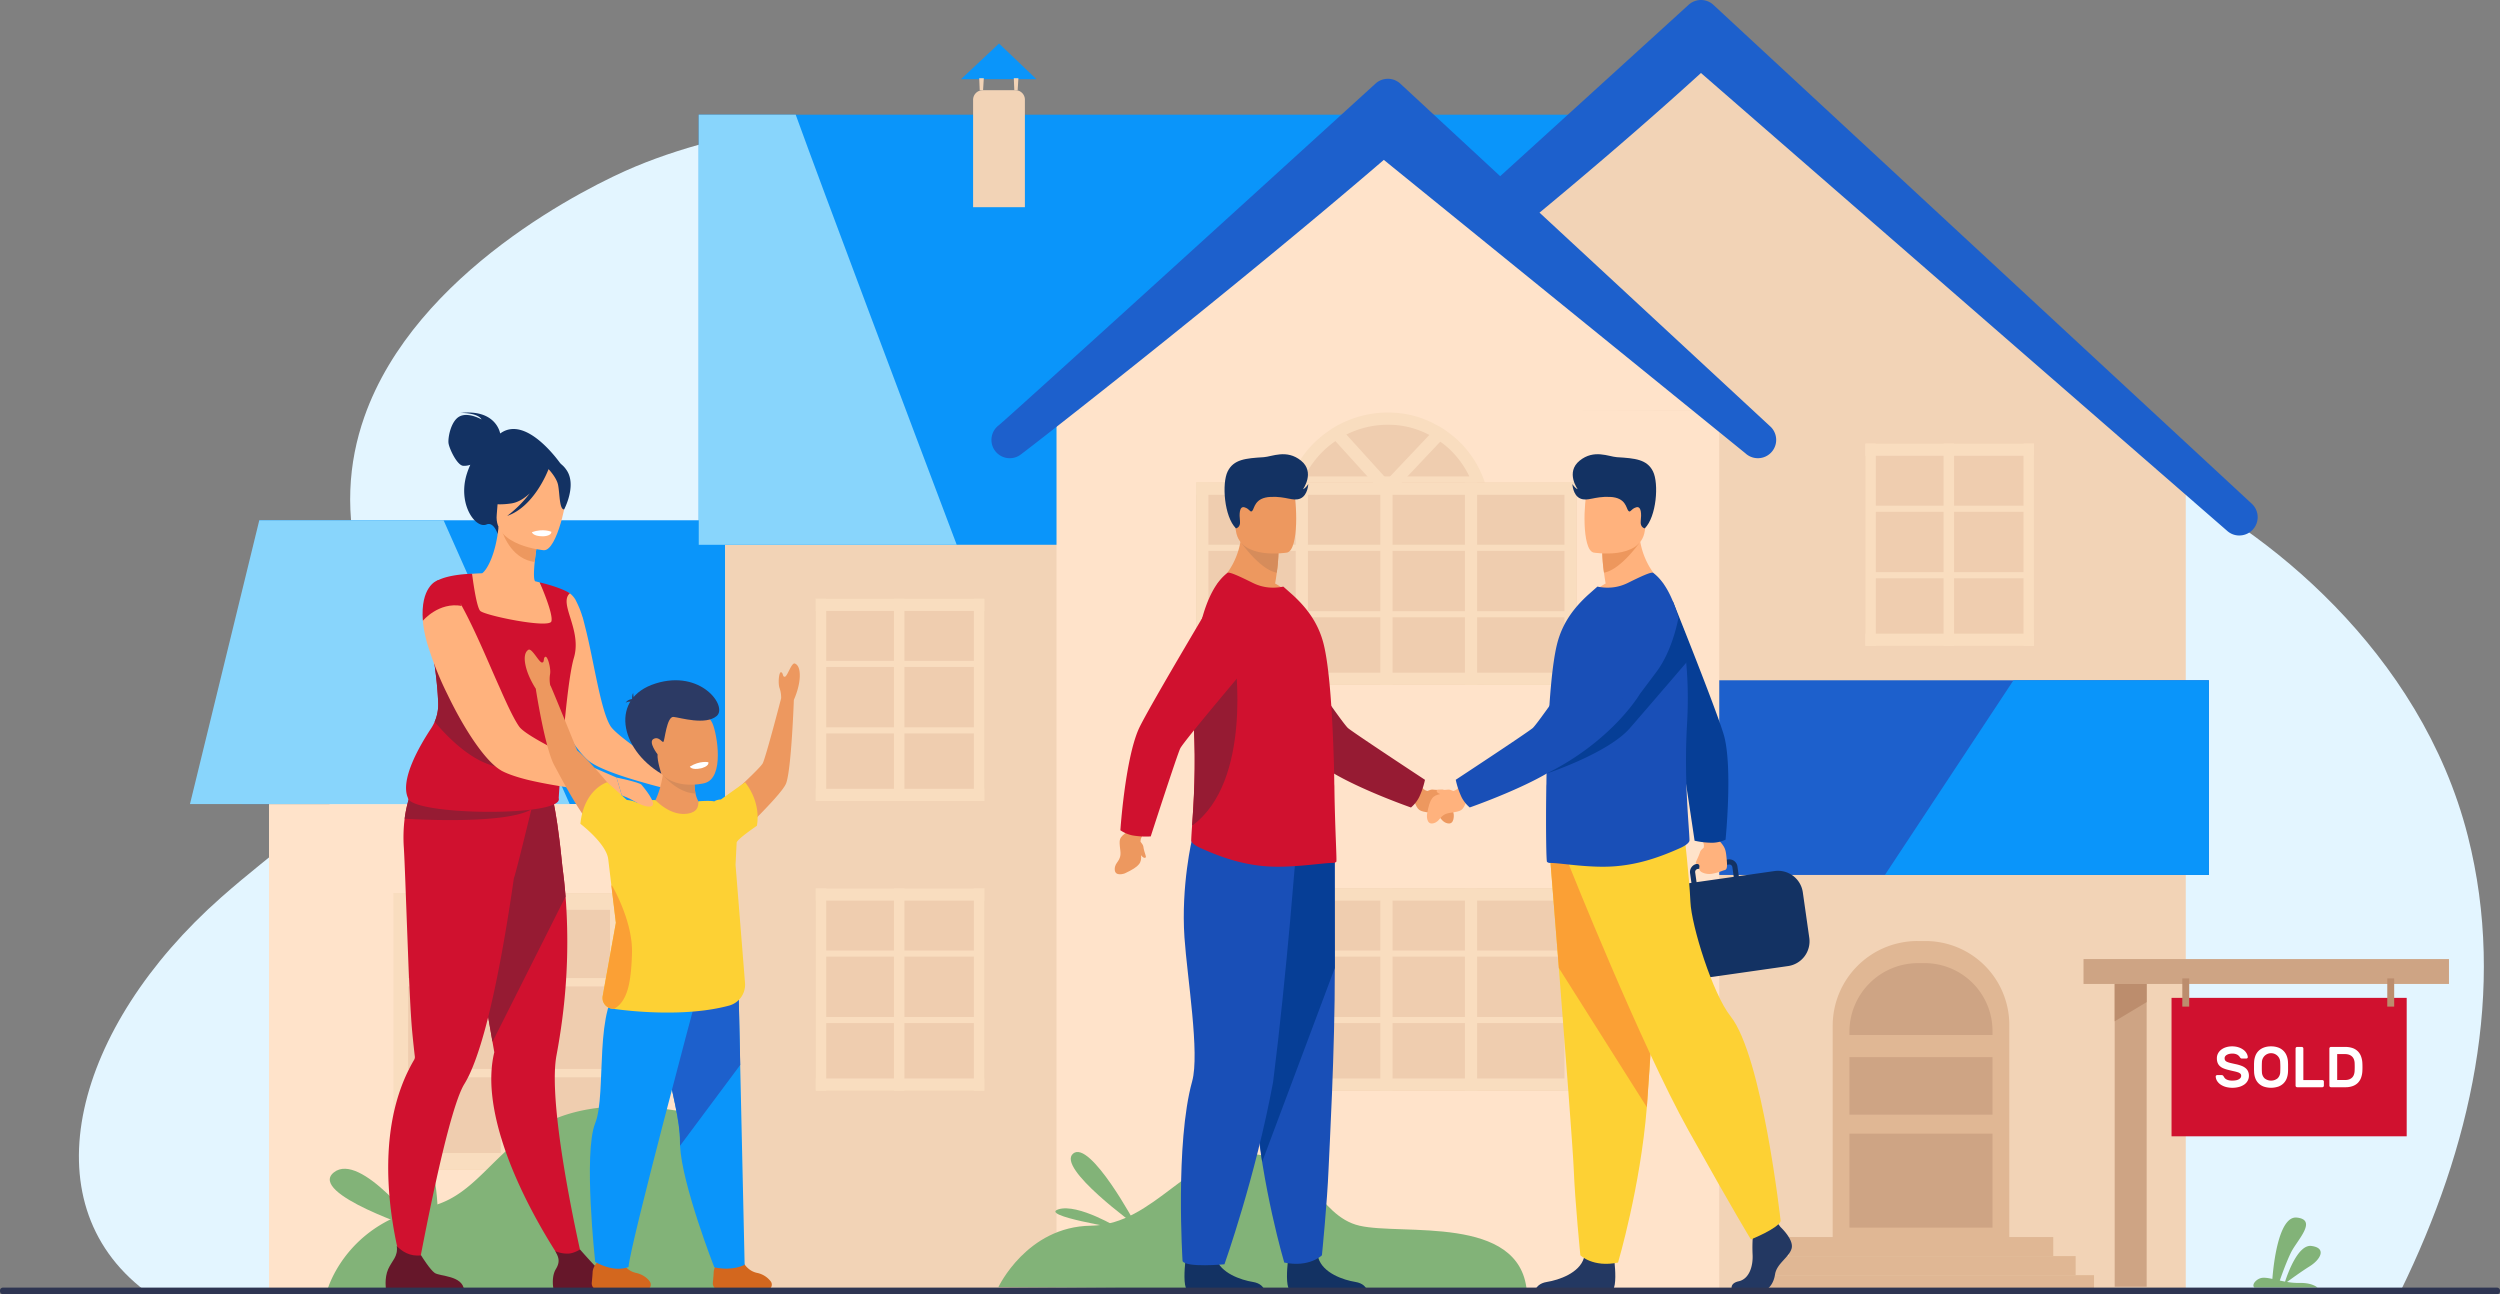<svg xmlns="http://www.w3.org/2000/svg" viewBox="0 0 2885.12 1493.6"><rect x="0" y="0" width="2885.12" height="1493.6" fill="#808080" stroke="none"/><defs><style>.cls-1{fill:#e3f5ff;}.cls-2{fill:#0a95fa;}.cls-3{fill:#f2d3b6;}.cls-4{fill:#1d60cc;}.cls-5{fill:#ffe3ca;}.cls-6{fill:#efcdaf;}.cls-7{fill:#f9ddbf;}.cls-8{fill:#e0b794;}.cls-9{fill:#cea484;}.cls-10{fill:#88d5fc;}.cls-11{fill:#82b378;}.cls-12{fill:#133263;}.cls-13{fill:#d0112f;}.cls-14{fill:#961b33;}.cls-15{fill:#ffb27d;}.cls-16{fill:#ed985f;}.cls-17{fill:#66172a;}.cls-18{fill:#fff;}.cls-19{fill:#d3671e;}.cls-20{fill:#fdd134;}.cls-21{fill:#fba035;}.cls-22{fill:#d68c5b;}.cls-23{fill:#2c3a64;}.cls-24{fill:#bc8d6d;}.cls-25{fill:#194fb7;}.cls-26{fill:#063e96;}.cls-27{fill:#233862;}.cls-28{fill:#ed975d;}.cls-29{fill:#2e3552;}</style></defs><g id="Layer_2" data-name="Layer 2"><g id="Layer_1-2" data-name="Layer 1"><path class="cls-1" d="M167.33,1489.62c.13.09,2603.37-.31,2603.37-.31C2850.92,1325,2893.24,1142.86,2848,964.8c-54.24-213.56-236.38-357-357.4-411.91-99.18-45.14-191.12-51-272.46-43.54-62.88,5.79-119.43,19.57-168.07,29.4-34.32,7-66.51,12.26-93.38,10.51-44.62-2.92-79.6-34.86-111.06-68.13-111.49-117.81-239.15-321.46-695-345.83-135.47-7.19-292.11,4.75-417.36,56.89C680,214.34,479.34,313.46,420.46,481.13c-18.6,52.92-23.06,112.66-4.31,179C482.51,894.75,381.48,924,255.06,1035.78,86.33,1185,32,1386.39,167.33,1489.62Z"/><polygon class="cls-2" points="836.93 600.4 836.93 927.95 279.23 927.95 299.23 600.4 836.93 600.4"/><rect class="cls-3" x="1883.2" y="535.44" width="639.28" height="958.16"/><rect class="cls-3" x="836.88" y="473.6" width="764.8" height="1017.61"/><rect class="cls-2" x="806.38" y="132.37" width="1093.29" height="496.32"/><polygon class="cls-3" points="1388.19 564.54 1962.97 21.1 2537.74 564.54 1388.19 564.54"/><path class="cls-4" d="M2584.31,618a21,21,0,0,1-14.35-5.62L1963,84.23c-193.34,176-417.91,345.58-424.66,350.07a21.11,21.11,0,0,1-24.4-34.43c13.91-11.51,267.21-241.73,434.85-394.38a21.15,21.15,0,0,1,28.56.12l621.34,575.74a21.11,21.11,0,0,1-14.35,36.6Z"/><rect class="cls-5" x="1219.28" y="473.6" width="764.8" height="1017.61"/><polygon class="cls-5" points="1219.28 473.6 1601.68 112.05 1984.08 473.6 1324.56 476.1 1219.28 473.6"/><path class="cls-6" d="M1712.32,593.5V790.42H1487.66V597.3a113.55,113.55,0,0,1,37-84.17,104.15,104.15,0,0,1,11.68-9.29,88.23,88.23,0,0,1,12.53-7.75,113.23,113.23,0,0,1,52.92-12.95,107.3,107.3,0,0,1,52.65,13.52,69.46,69.46,0,0,1,12.52,7.88,99.92,99.92,0,0,1,10.56,8.59A110,110,0,0,1,1712.32,593.5Z"/><path class="cls-7" d="M1716.05,563.94H1484.83l3.57-9.51a120.76,120.76,0,0,1,31.55-46.5,110.72,110.72,0,0,1,12.44-9.89,92.61,92.61,0,0,1,13.28-8.2,120.91,120.91,0,0,1,56.15-13.74,113.69,113.69,0,0,1,56.08,14.41,76,76,0,0,1,13.43,8.48,103.4,103.4,0,0,1,11,8.95,118.13,118.13,0,0,1,30.46,46.64Zm-210.36-14.07h190a105.24,105.24,0,0,0-23-31.63,90.17,90.17,0,0,0-9.73-7.92,64.06,64.06,0,0,0-11.59-7.33,100.19,100.19,0,0,0-49.57-12.81,106.76,106.76,0,0,0-49.64,12.14,78.36,78.36,0,0,0-11.56,7.15,97.39,97.39,0,0,0-11.16,8.83A107.33,107.33,0,0,0,1505.69,549.87Z"/><rect class="cls-6" x="1380.48" y="556.95" width="439.05" height="233.43"/><rect class="cls-7" x="1592.97" y="556.95" width="14.08" height="233.43"/><rect class="cls-7" x="1385.66" y="628.64" width="424.25" height="7.04"/><rect class="cls-7" x="1385.66" y="705.34" width="424.25" height="7.04"/><rect class="cls-7" x="1495.32" y="556.95" width="14.08" height="233.43"/><rect class="cls-7" x="1690.62" y="556.95" width="14.08" height="233.43"/><rect class="cls-7" x="1805.46" y="556.95" width="14.08" height="233.43"/><rect class="cls-7" x="1380.48" y="556.95" width="14.08" height="233.43"/><rect class="cls-7" x="1380.51" y="776.31" width="439.05" height="14.08"/><rect class="cls-7" x="1380.51" y="556.95" width="439.05" height="14.08"/><path class="cls-7" d="M1667,504.54l-66.29,70.24-64.33-70.94a88.23,88.23,0,0,1,12.53-7.75l51.94,57.3,53.63-56.73A69.46,69.46,0,0,1,1667,504.54Z"/><rect class="cls-6" x="1380.48" y="1025.26" width="439.05" height="233.43"/><rect class="cls-7" x="1592.97" y="1025.25" width="14.08" height="233.43"/><rect class="cls-7" x="1385.66" y="1096.94" width="424.25" height="7.04"/><rect class="cls-7" x="1385.66" y="1173.64" width="424.25" height="7.04"/><rect class="cls-7" x="1495.32" y="1025.25" width="14.08" height="233.43"/><rect class="cls-7" x="1690.62" y="1025.25" width="14.08" height="233.43"/><rect class="cls-7" x="1805.46" y="1025.25" width="14.08" height="233.43"/><rect class="cls-7" x="1380.48" y="1025.25" width="14.08" height="233.43"/><rect class="cls-7" x="1380.51" y="1244.62" width="439.05" height="14.08"/><rect class="cls-7" x="1380.51" y="1025.25" width="439.05" height="14.08"/><rect class="cls-6" x="941.4" y="1025.26" width="194.58" height="233.43"/><rect class="cls-7" x="1123.91" y="1025.25" width="12.09" height="233.43"/><rect class="cls-7" x="943.7" y="1096.94" width="188.02" height="7.04"/><rect class="cls-7" x="943.7" y="1173.64" width="188.02" height="7.04"/><rect class="cls-7" x="1031.67" y="1025.25" width="12.09" height="233.43"/><rect class="cls-7" x="941.4" y="1025.25" width="12.09" height="233.43"/><rect class="cls-7" x="941.41" y="1244.62" width="194.58" height="14.08"/><rect class="cls-7" x="941.41" y="1025.25" width="194.58" height="14.08"/><rect class="cls-6" x="941.4" y="690.97" width="194.58" height="233.43"/><rect class="cls-7" x="1123.91" y="690.97" width="12.09" height="233.43"/><rect class="cls-7" x="943.7" y="762.66" width="188.02" height="7.04"/><rect class="cls-7" x="943.7" y="839.36" width="188.02" height="7.04"/><rect class="cls-7" x="1031.67" y="690.97" width="12.09" height="233.43"/><rect class="cls-7" x="941.4" y="690.97" width="12.09" height="233.43"/><rect class="cls-7" x="941.41" y="910.33" width="194.58" height="14.08"/><rect class="cls-7" x="941.41" y="690.97" width="194.58" height="14.08"/><rect class="cls-6" x="2152.7" y="511.92" width="194.58" height="233.43"/><rect class="cls-7" x="2335.2" y="511.92" width="12.09" height="233.43"/><rect class="cls-7" x="2154.99" y="583.61" width="188.02" height="7.04"/><rect class="cls-7" x="2154.99" y="660.31" width="188.02" height="7.04"/><rect class="cls-7" x="2242.96" y="511.92" width="12.09" height="233.43"/><rect class="cls-7" x="2152.7" y="511.92" width="12.09" height="233.43"/><rect class="cls-7" x="2152.71" y="731.28" width="194.58" height="14.08"/><rect class="cls-7" x="2152.71" y="511.92" width="194.58" height="14.08"/><path class="cls-4" d="M1165.34,528.79a21.11,21.11,0,0,1-12.72-38c13.93-11.5,267.21-241.72,434.85-394.38a21.15,21.15,0,0,1,28.56.13l427,395.63a21.12,21.12,0,1,1-28.7,31L1597,184.52c-181.12,155.63-413.22,336.23-420,340.73A21,21,0,0,1,1165.34,528.79Z"/><rect class="cls-5" x="310.44" y="928" width="526.44" height="559.39"/><rect class="cls-4" x="1984.13" y="785.08" width="565.01" height="224.65"/><path class="cls-8" d="M2212.87,1086h9.22a96.73,96.73,0,0,1,96.73,96.73v248.68a0,0,0,0,1,0,0H2115a0,0,0,0,1,0,0V1183.84a97.86,97.86,0,0,1,97.86-97.86Z"/><path class="cls-9" d="M2299.45,1189.91v4.5H2134.33v-3.66a79.24,79.24,0,0,1,79.25-79.25H2221A78.34,78.34,0,0,1,2299.45,1189.91Z"/><rect class="cls-9" x="2134.33" y="1219.99" width="165.11" height="66.36"/><rect class="cls-9" x="2134.33" y="1308.26" width="165.11" height="108.46"/><rect class="cls-8" x="2064.28" y="1427.61" width="305.27" height="21.99"/><rect class="cls-8" x="2038.45" y="1449.61" width="356.93" height="21.99"/><rect class="cls-8" x="2017.24" y="1471.6" width="399.36" height="21.99"/><rect class="cls-6" x="454.46" y="1030.74" width="266.02" height="319.13"/><rect class="cls-7" x="703.97" y="1030.73" width="16.53" height="319.13"/><rect class="cls-7" x="457.6" y="1128.74" width="257.05" height="9.62"/><rect class="cls-7" x="457.6" y="1233.6" width="257.05" height="9.62"/><rect class="cls-7" x="577.87" y="1030.73" width="16.53" height="319.13"/><rect class="cls-7" x="454.46" y="1030.73" width="16.53" height="319.13"/><rect class="cls-7" x="454.48" y="1330.63" width="266.02" height="19.24"/><rect class="cls-7" x="454.48" y="1030.73" width="266.02" height="19.24"/><polygon class="cls-10" points="657.46 927.95 219.23 927.95 299.23 600.4 511.91 600.4 657.46 927.95"/><path class="cls-10" d="M1104.09,628.69H806.38V132.37H918.29C950.24,220.77,1048.21,480.75,1104.09,628.69Z"/><polygon class="cls-2" points="2549.14 785.08 2549.14 1009.73 2175.28 1009.73 2323.64 785.08 2549.14 785.08"/><path class="cls-3" d="M1134.11,104.11h37.78A10.88,10.88,0,0,1,1182.78,115V239.15a0,0,0,0,1,0,0H1123a0,0,0,0,1,0,0V115.2A11.09,11.09,0,0,1,1134.11,104.11Z"/><polygon class="cls-2" points="1109.02 91.38 1196.11 91.38 1152.9 50.19 1109.02 91.38"/><polygon class="cls-3" points="1134.52 104.12 1130.64 104.12 1130.05 90.21 1135.36 90.21 1134.52 104.12"/><polygon class="cls-3" points="1174.44 104.12 1170.56 104.12 1169.97 90.21 1175.29 90.21 1174.44 104.12"/><path class="cls-11" d="M2674.55,1485.94H2601.7c-3.91-3.31,2.7-10.83,9.6-11.33,3-.23,6.79.4,11.12,1.31,1-13.31,6.73-73.17,28.3-70.77,24.26,2.7,0,26.36-6.85,40.38-5.09,10.37-10.45,25.26-12.89,32.28,2,.43,4,.85,6.09,1.23,3.21-9.87,15.18-43.08,30.39-41.15,17.87,2.27,10.69,15.58-2,23.49-9.28,5.81-20.69,14.07-26.11,18.06a76.74,76.74,0,0,0,14.25,1.14C2666.09,1480.29,2672.19,1484,2674.55,1485.94Z"/><path class="cls-11" d="M837,1293.44v194.22l-458.89.13s14.67-52.07,72.48-80.53a135.29,135.29,0,0,1,17.86-7.52A187.72,187.72,0,0,1,493,1393.1a.48.48,0,0,0,.39-.13,83.11,83.11,0,0,0,11.48-3.06c81.67-27.44,85.37-154.41,319.8-99.54Q831,1291.9,837,1293.44Z"/><path class="cls-11" d="M484.86,1419.75s-68.78-91.37-99.58-66.73S484.86,1419.75,484.86,1419.75Z"/><path class="cls-11" d="M505.39,1410.51c0-4.11,1-88.29-27.71-82.13S505.39,1410.51,505.39,1410.51Z"/><path class="cls-12" d="M577.23,500.29c-.44-2.4-6.08-28.13-45.88-23.74,0,0,19.81-.51,24.42,7.57,0,0-14.79-8.66-25.1-3.69s-13.9,24.81-13.06,31,9.75,25.42,16.85,26.13a21.21,21.21,0,0,0,8.3-1.19,94.59,94.59,0,0,0-3.94,10.26c-11.09,34.73,9.81,64.07,22.67,58.63,8.26-3.5,12.81,10.79,12.81,10.79l73.56-79.58S608.05,477.61,577.23,500.29Z"/><path class="cls-13" d="M673.06,1458.72l-17.89,6.66s-77.71-107.77-87.28-202.59c-1.7-16.93-1.13-33.33,2.56-48.48,0,0-.76-4.34-2.09-12-.61-3.58-1.37-7.88-2.23-12.82-2.53-14.48-6-34.28-10-56.83-9.14-51.9-21-118.24-30.19-167l4.82-1.55,52.16-16.82L593.72,913l38.84-10.22s8.67,17,16.43,97.14c1.43,10.52,2.73,22.11,3.71,34.69a686.67,686.67,0,0,1-3.7,140.44q-2.67,20.89-6.82,43.1c-2,10.84-2.35,25.6-1.49,42.56C644.61,1338.26,673.06,1458.72,673.06,1458.72Z"/><path class="cls-14" d="M652.7,1034.64,568.36,1202.3c-.61-3.58-1.37-7.88-2.23-12.82-2.53-14.48-6-34.28-10-56.83-9.14-51.9-21-118.24-30.19-167l4.82-1.55,52.16-16.82L593.72,913l38.84-10.22s8.67,17,16.43,97.14C650.42,1010.47,651.72,1022.06,652.7,1034.64Z"/><path class="cls-13" d="M615.6,924.32l-.09.4c-.27,1.11-1.09,4.5-2.28,9.35-5.6,23.08-19.3,79.09-20.13,79-7.52,52.53-18.83,120.59-32.87,172.9-7.43,27.67-15.62,50.93-24.44,65.17-3,4.89-6.33,13.07-9.77,23.47-20.29,61.35-45.26,200.22-45.26,200.22l-11.39,4.59s-43.88-124.79-5.85-226.11a192.62,192.62,0,0,1,14.3-30.08,5.89,5.89,0,0,0,.95-3.62.11.11,0,0,0,0-.05c-.5-4.21-1.73-14.78-3.13-29.63-3.88-41-7.58-179.46-9.61-212a173.51,173.51,0,0,1,.94-33.09c2.44-19,7.92-33.25,13.27-43.21,6.76-12.57,13.32-18.32,13.32-18.32s87.39,33,120.1,24.27Z"/><path class="cls-14" d="M615.5,932.6a24.68,24.68,0,0,1-2.27,1.47C583.1,951.69,477.37,945.5,467,944.84c2.44-19,7.92-33.25,13.27-43.21,45.23,4,120.18,12.15,135.28,23.09C618.94,927.21,619.28,929.84,615.5,932.6Z"/><path class="cls-15" d="M784.17,896.88l-5.3,15.69s-1.07-.19-2.91-.66c-5.79-1.46-19.9-4.83-35.71-9.47-23.82-6.77-51.83-16.22-62-25.34-15.53-13.81-38.3-51.62-51.07-87.63a22.12,22.12,0,0,1-.9-2.63c-6.6-19.08-10.3-37.49-8.36-51.31a69.88,69.88,0,0,1,6.21-21.44,56.62,56.62,0,0,1,13.41-18,10.43,10.43,0,0,1,2.27-1.93C647.56,687.77,653,683.4,653,683.4c3.44-.76,8,3.77,10.89,8.28,0,0,4.71,9,6.72,15.38.11.16.22.32.2.45.45,1.32.87,2.77,1.41,4.38a3.26,3.26,0,0,1,.36,1c.92,3.33,1.8,6.79,2.67,10.39,10,38.66,17.66,95.9,29.28,114.64,5,8.06,31.21,26.81,52.17,41C771.81,889.15,784.17,896.88,784.17,896.88Z"/><path class="cls-15" d="M644,721.13c-9.47,6.18-21.28,11.17-36,14.14-55.21,11.12-74.92-35.83-81.92-67.87a47.35,47.35,0,0,1,18.75-5.19c4-.35,8.15-.54,11.61-.62,6.29-4.54,16-23.59,18.89-53.51l2.56.76,42.89,13s-2.36,13.69-3.7,26.65c-1,10.14-1.43,19.85.43,22.28,3.35.83,5.36,1.36,5.36,1.36a.1.1,0,0,0,0,.05A276.86,276.86,0,0,1,644,721.13Z"/><path class="cls-13" d="M663.21,755.62c-.26,1.17-.56,2.32-.9,3.51-9.69,32.4-17.53,161.93-17.53,161.93,7,22.07-170.55,20.22-174-.3-9.28-20.94,13.44-60,26.57-79.91A51.15,51.15,0,0,0,501.6,833a50,50,0,0,0,4.1-21.79c-1.16-29.63-6.3-56.81-8.45-73.47h0c2.73-2.72,5.39-5.24,7.86-7.64a78.47,78.47,0,0,0,9.41-10.43c2.56-3.62,4-7.14,3.67-10.84a55.2,55.2,0,0,0-1.45-8.44c-.32-1.33-.69-2.65-1.09-4a116.23,116.23,0,0,0-12-25.76c14.05-8.21,41.13-8.47,41.13-8.47s.18,1.48.52,3.9c1.32,9.71,5,34.6,8.81,38.86,4.74,5.31,79.6,20.7,82.21,12.19s-12.9-43.6-13.48-44.93a.1.1,0,0,1,0-.05c25.18,5.9,34.83,12.51,34.83,12.51C644.68,696.08,670,724.56,663.21,755.62Z"/><path class="cls-16" d="M620.77,621.9s-2.38,13.68-3.71,26.65c-24.42-3.14-35.13-26.78-39.19-39.7Z"/><path class="cls-15" d="M627.72,635s-58.05-4.85-54.47-41-1.51-61,35.7-59.47,43,16.06,44.77,28.4S642.9,635.34,627.72,635Z"/><path class="cls-12" d="M654,542.75c-7.87-11.76-14.87-10-19-7.17-29.93-20.58-65.78-1.06-65.78-1.06a322.39,322.39,0,0,1-13.77,42.66s9.91,7.58,34.89,3.75c7.63-1.16,14.79-5.79,21.08-11.63a136,136,0,0,1-26.11,26.09c30.43-10.54,46.16-49.82,47.75-54,3.22,3.53,9.5,11.13,10.95,18.11,2,9.48,1.37,28.53,7,28.44C651,588,665.81,560.37,654,542.75Z"/><path class="cls-14" d="M591.9,885.59c-34.3,4.61-68.45-26.74-90.3-52.58a50,50,0,0,0,4.1-21.79c-1.16-29.63-6.3-56.81-8.45-73.47h0c2.73-2.72,5.39-5.24,7.86-7.64a78.47,78.47,0,0,0,9.41-10.43C549.44,763,638.4,879.35,591.9,885.59Z"/><path class="cls-15" d="M711.55,897.34l6.07,20.59s-15.31-3.48-24.91-4.42c-2.88-.29-4.53-.55-4.53-.55-7.69-.83-16.9-2.07-26.93-3.37h-.14c-17.21-2.58-36.51-5.8-52.9-9.82-11.53-2.93-21.61-6.27-28.58-9.88a14.6,14.6,0,0,1-2-1.19c-16.78-10.09-38.45-42.18-56.16-77.06-2.46-4.82-4.78-9.65-7.09-14.34a370.76,370.76,0,0,1-19.82-49.92,144.58,144.58,0,0,1-5.77-24.1,63.12,63.12,0,0,1-.73-6.87c-.1-1.24-.17-2.46-.23-3.65,6.78-5.93,22.42-17,43.75-15.87.45.76.89,1.53,1.33,2.31,9.2,16.73,19.24,38.56,28.74,60.29C566.9,771.41,572,783.34,577,794.32c2.89,6.68,5.75,12.95,8.42,18.7,5.17,11,9.74,19.81,13.61,25.32,2.49,3.59,9.15,8.31,17.9,13.53,15.19,9.15,37.19,19.87,56.28,28.54,7.93,3.66,15.42,7,21.64,9.68C704.93,894.52,711.55,897.34,711.55,897.34Z"/><path class="cls-13" d="M532.87,699.27c-26.59-4.9-44.86,17.11-44.86,17.11-3.07-39.08,15.91-46.11,15.91-46.11C511.46,666.35,521.7,679.11,532.87,699.27Z"/><path class="cls-17" d="M535.58,1488.76H445.47S443.31,1475,448,1464.6c4.51-10,11.57-14.54,9.88-26.63,5.72,5.89,15.06,12.49,28.08,10.74,1.6,2.59,10.31,16.44,15.64,20.27C507.51,1473.21,533.76,1471.7,535.58,1488.76Z"/><path class="cls-17" d="M729.05,1488.76H638.94s-3.37-14.37,2.55-24.16c5.23-8.65,3.23-13.58-.65-20.74a35,35,0,0,0,15.17,2.86c4.49-.26,9.24-2.29,13.4-4.71,3.88,4.42,20.49,23.24,25.68,27C701,1473.21,727.23,1471.7,729.05,1488.76Z"/><path class="cls-18" d="M613.87,614.13s.81,4.78,12.57,4.79c0,0,9.88,0,9.9-5.18C636.34,613.74,627,609.45,613.87,614.13Z"/><path class="cls-16" d="M917.29,765.74c-3.81-1.47-8.5,14.65-11.43,15.23s-1.76-4.39-4.38-5.17-3.82,13.08-1.77,18.42a33.36,33.36,0,0,1,1.76,11.69S884,873.24,880.29,880.78s-65.21,62.35-65.21,62.35l13.52,43.66S901,919.9,907.15,904.18s9-96.48,9-96.48,5.42-11.64,6.59-23.36S921.1,767.2,917.29,765.74Z"/><path class="cls-16" d="M729.4,938.28S686.8,883.13,666.07,866c0,0-28.35-69.92-30.66-74.53a2,2,0,0,0-.41-.55,36.92,36.92,0,0,1-.21-12.85c1.25-6.31-2.76-21.45-5.52-20.08s-.49,6.66-3.85,6.58-11.66-17.05-15.6-14.69-6,8.9-2.41,21.66c3,10.63,9.16,20.62,11.16,23.67l-.18.1s10.41,68,21.4,88.12,45,87.76,69.08,90.27S729.4,938.28,729.4,938.28Z"/><path class="cls-19" d="M858,1457.22s4.81,9.39,15.47,11.71a26.68,26.68,0,0,1,16,9.86,6.26,6.26,0,0,1-5,10H830.41a7.79,7.79,0,0,1-7.75-8.57c.41-4,.83-8.67,1-12.25.4-7.82,8.23-14.11,8.23-14.11Z"/><path class="cls-2" d="M859.34,1459.58s-13,7.67-35,3c0,0-37.35-95.5-39.56-140.44-.1-1.81-.13-3.53-.1-5.16.75-42.27-38.27-152.34-27.75-174.89s95.59,10.14,95.59,10.14l1.69,76.69Z"/><path class="cls-4" d="M854.26,1229l-69.43,93.22c-.1-1.81-.13-3.53-.1-5.16.75-42.27-38.27-152.34-27.75-174.89s95.59,10.14,95.59,10.14Z"/><path class="cls-19" d="M718.32,1457.22s4.81,9.39,15.47,11.71c6.72,1.46,12.47,5,16,9.86a6.26,6.26,0,0,1-5,10H690.69a7.79,7.79,0,0,1-7.75-8.57c.41-4,.83-8.67,1-12.25.4-7.82,8.23-14.11,8.23-14.11Z"/><path class="cls-2" d="M802.82,1154.09s-75.18,280.53-77.48,308c0,0-14.66,7.52-38.46-5.76,0,0-13.82-125.74,0-160.1s-2.75-138.22,32.41-161.65S802.82,1154.09,802.82,1154.09Z"/><path class="cls-16" d="M811.79,931.77l-46.15,23.59-9.25-32s5.88-11.08,8.54-29.24a122,122,0,0,0,1-26.35L803.49,887a70.84,70.84,0,0,0-1.5,8.61,62.47,62.47,0,0,0,.65,20.12C804,921.83,806.73,927.65,811.79,931.77Z"/><path class="cls-20" d="M850.15,972.43c.25-3.84,23.36-19.45,23.36-19.45,4.87-29.18-13.7-50.19-13.7-50.19L832,922.59c-5.38.32-7.68,2.28-7.68,2.28-4.61-1.25-18.35-.15-18.35-.15.2,6.63-1.56,12.84-13.21,14.36-15.49,2-29.34-8.55-36.35-15.74a58.75,58.75,0,0,0-21.16,3,31.64,31.64,0,0,0-11.77-3.09l-22.79-20.48s-26.69,7.71-30.9,47.93c0,0,30,22.8,32.13,40.82h0l.82,6.83,2.91,24.19,5.11,42.42-15.22,84.51a12.79,12.79,0,0,0-.2,2.21,12.45,12.45,0,0,0,9.54,12.09s1.3.22,3.71.55c16.14,2.27,81.62,10.08,133-3.86a25,25,0,0,0,18.2-26.09L848.86,998.07h0S849.89,976.27,850.15,972.43Z"/><path class="cls-21" d="M729.35,1100.54c-1,29.48-3.9,54.47-20.78,63.8-2.41-.33-3.71-.55-3.71-.55a12.45,12.45,0,0,1-9.54-12.09,12.79,12.79,0,0,1,.2-2.21L710.74,1065l-5.11-42.42.37-1.14S730.64,1062.79,729.35,1100.54Z"/><path class="cls-22" d="M802.64,915.73c-21.38-.57-37.71-21.63-37.71-21.63L802,895.61A62.47,62.47,0,0,0,802.64,915.73Z"/><path class="cls-16" d="M813,903.82s-42.65,11.26-57.37-22.66c-15.87-36.6,1.55-63.27,16-65.07,28.89-3.59,45.66,7.42,50.74,19.07S836.55,897.82,813,903.82Z"/><path class="cls-18" d="M796.1,884.72s1.79,4.4,13,1.93c0,0,9.45-2.07,8.38-7C817.52,879.61,807.71,877.48,796.1,884.72Z"/><path class="cls-23" d="M763.26,893s-5-14.68-4.41-22.52c0,0-11.13-14.19-4.64-17.7s10,4.88,11.47,3.23,3.81-29.54,11.68-28.65,37,9.91,49.79-1.11-18.21-54.06-70.73-37.43S714.62,863.87,763.26,893Z"/><path class="cls-23" d="M730.51,811.75s-2.38-7.1.17-12.17c0,0,.13,7,2.87,10.09S730.51,811.75,730.51,811.75Z"/><path class="cls-23" d="M731.6,806.79s-6.5-.74-9.57,4.26a8.36,8.36,0,0,1,9.21.18Z"/><path class="cls-15" d="M711.55,897.34s26.45,5.44,28.78,8.27,19,22.51,11.34,24.84-20.7-6.67-24.85-8.67-9.2-3.85-9.2-3.85Z"/><rect class="cls-13" x="2506.06" y="1151.58" width="271.38" height="159.77"/><rect class="cls-9" x="2404.48" y="1106.81" width="421.75" height="28.72"/><rect class="cls-9" x="2440.46" y="1135.53" width="36.9" height="349.42"/><polygon class="cls-24" points="2477.36 1156.47 2440.46 1178.61 2440.46 1135.53 2477.36 1135.53 2477.36 1156.47"/><rect class="cls-24" x="2518.49" y="1129.15" width="7.98" height="32.51"/><rect class="cls-24" x="2755.03" y="1129.15" width="7.98" height="32.51"/><path class="cls-18" d="M2575.85,1207.55a23.44,23.44,0,0,1,7.84,1.2,19.41,19.41,0,0,1,5.65,3,13,13,0,0,1,3.42,4,10.11,10.11,0,0,1,1.3,4.09,1.49,1.49,0,0,1-.5,1.29,1.88,1.88,0,0,1-1.3.5h-4.65a2.73,2.73,0,0,1-1.69-.43,4.36,4.36,0,0,1-1-1.16,8.67,8.67,0,0,0-3-2.89,11.8,11.8,0,0,0-6-1.23,14.53,14.53,0,0,0-3.28.36,9.6,9.6,0,0,0-2.73,1.07A5.6,5.6,0,0,0,2568,1219a3.93,3.93,0,0,0-.67,2.26,4.46,4.46,0,0,0,.63,2.49,4.93,4.93,0,0,0,2.13,1.66,21.43,21.43,0,0,0,3.95,1.3q2.46.6,6.11,1.39a42.93,42.93,0,0,1,6.88,2,15.74,15.74,0,0,1,4.71,2.79,10.36,10.36,0,0,1,2.73,3.75,12.34,12.34,0,0,1,.89,4.85,12,12,0,0,1-1.32,5.55,12.85,12.85,0,0,1-3.79,4.38,19.12,19.12,0,0,1-6.05,2.89,29.92,29.92,0,0,1-15.14.17,21.12,21.12,0,0,1-6-2.59,14.35,14.35,0,0,1-4.22-4.09,10.69,10.69,0,0,1-1.79-5.31,1.47,1.47,0,0,1,.49-1.3,1.93,1.93,0,0,1,1.3-.5h4.65a3.18,3.18,0,0,1,1.73.4,3.08,3.08,0,0,1,1,1.2,13,13,0,0,0,1.13,1.72,6,6,0,0,0,1.8,1.53,10.63,10.63,0,0,0,2.82,1.1,17.29,17.29,0,0,0,4.22.43,24.12,24.12,0,0,0,3.85-.3,11,11,0,0,0,3.25-1,6.9,6.9,0,0,0,2.26-1.72,3.84,3.84,0,0,0,.87-2.56,3.24,3.24,0,0,0-.93-2.39,7.53,7.53,0,0,0-2.83-1.6,40,40,0,0,0-4.68-1.26c-1.86-.4-4-.9-6.44-1.53a34.32,34.32,0,0,1-5.82-1.89,13.63,13.63,0,0,1-4.11-2.69,10,10,0,0,1-2.43-3.75,14.94,14.94,0,0,1-.8-5.15,11.71,11.71,0,0,1,1.33-5.51,13.08,13.08,0,0,1,3.66-4.32,17.63,17.63,0,0,1,5.54-2.82A22.57,22.57,0,0,1,2575.85,1207.55Z"/><path class="cls-18" d="M2601.36,1225.56a23.69,23.69,0,0,1,1.43-7,16,16,0,0,1,3.62-5.71,17.35,17.35,0,0,1,6-3.86,23,23,0,0,1,8.5-1.43,23.25,23.25,0,0,1,8.44,1.4,16.26,16.26,0,0,1,9.63,9.57,22.56,22.56,0,0,1,1.46,7c0,.84.08,1.77.1,2.79s0,2.07,0,3.15,0,2.14,0,3.16-.05,1.95-.1,2.79a23.44,23.44,0,0,1-1.43,7,16,16,0,0,1-3.62,5.71,16.62,16.62,0,0,1-6,3.82,26.59,26.59,0,0,1-17,0,16.84,16.84,0,0,1-6-3.82,16.12,16.12,0,0,1-3.62-5.71,23.75,23.75,0,0,1-1.43-7c0-.84-.07-1.77-.1-2.79s0-2.07,0-3.16,0-2.13,0-3.15S2601.32,1226.4,2601.36,1225.56Zm30.09.33a10.43,10.43,0,0,0-3.08-7.41,10.57,10.57,0,0,0-18,7.41c-.09,1.68-.13,3.55-.13,5.61s0,3.93.13,5.62a10.36,10.36,0,0,0,3.09,7.37,12.08,12.08,0,0,0,14.95,0,10.32,10.32,0,0,0,3.08-7.37c.09-1.69.14-3.56.14-5.62S2631.54,1227.57,2631.45,1225.89Z"/><path class="cls-18" d="M2680.08,1246.42a1.81,1.81,0,0,1,1.79,1.79v4.72a1.81,1.81,0,0,1-1.79,1.79H2651a1.81,1.81,0,0,1-1.79-1.79V1210a1.81,1.81,0,0,1,1.79-1.79h5.39a1.81,1.81,0,0,1,1.79,1.79v36.41Z"/><path class="cls-18" d="M2706.45,1208.22a25.49,25.49,0,0,1,8.54,1.29,16.37,16.37,0,0,1,6,3.69,16,16,0,0,1,3.72,5.78,25.24,25.24,0,0,1,1.56,7.57,89.72,89.72,0,0,1,0,9.84,25.24,25.24,0,0,1-1.56,7.57,16.31,16.31,0,0,1-3.68,5.78,16.08,16.08,0,0,1-6,3.68,24.19,24.19,0,0,1-8.34,1.3H2690a1.81,1.81,0,0,1-1.79-1.79V1210a1.81,1.81,0,0,1,1.79-1.79Zm10.9,18.33a13.61,13.61,0,0,0-.83-4,9.18,9.18,0,0,0-2.06-3.19,9.5,9.5,0,0,0-3.42-2.12,14.2,14.2,0,0,0-4.92-.77h-8.9v29.9h9.23a13.15,13.15,0,0,0,4.72-.77,9.32,9.32,0,0,0,3.32-2.09,8.89,8.89,0,0,0,2-3.19,14,14,0,0,0,.83-4A95,95,0,0,0,2717.35,1226.55Z"/><path class="cls-11" d="M1152.17,1485.45s32.85-70,106.77-70.92,114.7-87.18,183.62-83.07,77.14,71.69,126.42,83.07,184.79-13.12,193,75.1Z"/><path class="cls-11" d="M1311.29,1414.53c0-.94-53.38-99.78-72.89-83.21S1311.29,1414.53,1311.29,1414.53Z"/><path class="cls-11" d="M1291.79,1417.7s-47.74-29.26-70.33-22.08S1291.79,1417.7,1291.79,1417.7Z"/><path class="cls-11" d="M1408.31,1357.64c.51-3.08-1-80.59-26.69-70.84S1408.31,1357.64,1408.31,1357.64Z"/><path class="cls-11" d="M1423.71,1343.26c1-1.54,16.42-43.11,5.13-43.11s-4.1,41.57-4.1,41.57Z"/><path class="cls-16" d="M1647.26,912.86c-.61-.2-1.23-.41-1.87-.64-3.17-1.13-9.59-9.43-9.59-9.43l-12.11,13.06,8.31,8.78c4.75,11.1,4.83,11.31,19.17,13.47,12.43,1.87,10.41,9.78,19.06,12S1677.7,940,1677.7,940c-3.34-19.38-7-21.92-15.32-23.64,2.76-1,4.61-2.44,4-4.27-.51-1.6-4.78.15-13.26-.91C1651.89,911,1649.45,911.91,1647.26,912.86Z"/><path class="cls-14" d="M1637.75,920a92.64,92.64,0,0,0,6.74-20.05s-81.64-53.68-88.8-59.67-81.38-115.09-81.38-115.09l-87,7s116,133.89,134.44,148.7c30.47,24.48,106.58,51,106.58,51A38.79,38.79,0,0,0,1637.75,920Z"/><path class="cls-12" d="M1577.5,1488.68h-89.37c-4.3-5.25-2.72-24.6-2.07-30.92.14-1.28.23-2,.23-2s30.52-24.41,34.71-5.72c.13.59.29,1.16.45,1.73,5.29,17.48,29,25.43,42.66,27.64C1573,1480.83,1576.29,1485.46,1577.5,1488.68Z"/><path class="cls-12" d="M1459.2,1488.68h-89.38c-4.29-5.25-2.71-24.6-2.06-30.92.13-1.28.23-2,.23-2s30.52-24.41,34.71-5.72c.13.59.28,1.16.45,1.73,5.28,17.48,29,25.43,42.66,27.64C1454.7,1480.83,1458,1485.46,1459.2,1488.68Z"/><path class="cls-25" d="M1540.26,991.71s0,54.48.17,125.4c.23,94.7-6.34,210.39-7.22,232.36-1.53,38.15-7.64,99.17-7.64,99.17s-14.48,14.5-43.48,8.39c0,0-25.84-87.11-33.22-179.29-.11-1.51-.23-3-.34-4.55-6.87-93.83-17.55-291.42-17.55-291.42Z"/><path class="cls-26" d="M1540.26,991.71s0,52.41.17,125.4l-83.86,223.8c-.11-1.51-7.93-66.2-8-67.72-6.87-93.83-17.55-291.42-17.55-291.42Z"/><path class="cls-25" d="M1496.4,973.14s-11.28,150.12-27.19,275.62c-20.26,109.51-56.14,210.29-56.14,210.29s-43.59,4.13-48.33-3.58c0,0-8.71-136.15,11.06-207.54,8.91-32.21-5.7-119.62-8.87-166-4.1-60.05,8.93-114.34,8.93-114.34Z"/><path class="cls-16" d="M1493.61,691.37c-32.64,10.3-89.12-17.5-89.12-17.5s30.09-22.58,28.52-69.55l25.24,20.34,17.14,13.82a205.62,205.62,0,0,1-1.94,22.41c-.5,3.76-1.11,7.94-1.89,12.52A78.14,78.14,0,0,1,1493.61,691.37Z"/><path class="cls-22" d="M1475.39,638.48a205.62,205.62,0,0,1-1.94,22.41c-19-3.26-40.55-34-40.55-34,9.67-2.79,18.14-3.29,25.35-2.27Z"/><path class="cls-16" d="M1485.37,637.7s-53.91,9-59-24.7-15.43-55.18,18.79-62.33,42.84,4.7,47.27,15.53S1499.27,634.5,1485.37,637.7Z"/><path class="cls-13" d="M1542.15,994.52a5.25,5.25,0,0,1-3.43,1.31c-12.26-.17-51,6.71-81.23,3.61-25.5-2.45-48.07-10-72.3-20.87-3.22-1.44-10.63-5.39-10.46-9,.11-3.94.5-9.65,1-16.85,1.71-25,4.7-68,1.79-117.68-.53-9.24-.8-18.41-.83-27.44-.25-67.28,13.09-126.45,39.89-146.48,2.29-1.64,16.35,5.23,29.27,11.6,11.93,5.89,23.86,6.54,35.14,4.25l11.27,10C1506,699.7,1521,717,1527.56,743.35c5.56,22.39,8.83,62.77,10.63,104.61.81,19,1.47,38.09,1.64,56.24v.65c.16,1.8.16,3.76.16,5.56C1540.64,957,1543,993.86,1542.15,994.52Z"/><path class="cls-12" d="M1426.35,609.76s5.53-.93,4.64-8.55-.88-17.58,5.32-15.73,6.5,6.82,9,3.92,2.59-15.1,21-15.95,25.93,5.57,34.51,1.8,9-16.75,9-16.75-2.43,4.64-6.12,6.11c0,0,14.31-19.56-2.25-33s-33.45-4.63-43-4c-21.11,1.28-34.75,2.54-41.65,16.42S1412.8,596.4,1426.35,609.76Z"/><path class="cls-12" d="M1912.23,1024.71l13.11-1.87h0c.9-.22,1.82-.4,2.77-.54l23.9-3.4-1.6-11.22a9.52,9.52,0,0,1,8.07-10.75l6.23-.89,25.1-3.58,4.53-.64a9.5,9.5,0,0,1,10.74,8.07l1.6,11.22,41.26-5.88a28.9,28.9,0,0,1,32.58,24.45l7.49,52.63a28.87,28.87,0,0,1-24.44,32.57L1943.77,1132a28.48,28.48,0,0,1-6.24.2l-9.79,1.39a28.78,28.78,0,0,1-32.46-24.36l-7.41-52A28.77,28.77,0,0,1,1912.23,1024.71Zm87-24a3.57,3.57,0,0,0-3-3,3.48,3.48,0,0,0-1.07,0l-5.33.75-19.75,2.82-10.77,1.54a3.54,3.54,0,0,0-3,4l1.6,11.22,42.88-6.11Z"/><path class="cls-14" d="M1375.8,952.81c1.71-25,4.7-68,1.79-117.68-.53-9.24-.8-18.41-.84-27.44,11.17-27.09,20.3-46.73,20.3-46.73h28.14S1445.83,901.91,1375.8,952.81Z"/><path class="cls-16" d="M1316.23,971.38c0-.64.07-1.3.12-2,.25-3.36,6.55-11.75,6.55-11.75l-15.8-8.21-6.26,10.35c-9.45,7.52-9.63,7.65-7.9,22.05,1.49,12.48-6.68,12.63-6.48,21.55s11.68,4.53,11.68,4.53c17.8-8.36,19.27-12.56,18.72-21,1.69,2.4,3.58,3.79,5.19,2.75,1.41-.92-1.41-4.57-2.64-13C1319.23,975.35,1317.73,973.24,1316.23,971.38Z"/><path class="cls-13" d="M1306.87,964.09a92.1,92.1,0,0,0,21.12,1.18s30.09-93,34-101.45,89.37-109,89.37-109l-35.62-89.15s-92.48,154.49-101.87,176.2c-15.52,35.87-20.9,116.29-20.9,116.29A38.71,38.71,0,0,0,1306.87,964.09Z"/><path class="cls-15" d="M1966.19,978.2c.08-.64.15-1.29.21-2,.31-3.35-4.51-12.68-4.51-12.68l16.95-5.46,4.45,11.25c8.07,9,8.35,10.85,9.49,23.41s-1.25,10.69-4.78,12.14a61.07,61.07,0,0,1-11.61,3.39,19.55,19.55,0,0,1-10.74-.89c-4.47-1.74-5-4.09-4.45-7.25a2.8,2.8,0,0,0-3-3.21,1.31,1.31,0,0,1-.93-.37c-1.24-1.14,2.27-5.6,4.89-13.73C1962.57,981.62,1964.4,979.78,1966.19,978.2Z"/><path class="cls-26" d="M1976.63,972.57a92.22,92.22,0,0,1-21-2.36s-14.2-96.66-16.61-105.68-70-122.35-70-122.35l61.46-48.52s54,134.27,59.63,157.24c9.33,38,1.26,118.15,1.26,118.15A38.89,38.89,0,0,1,1976.63,972.57Z"/><path class="cls-27" d="M1998.7,1488.68h39.08c4.92-2.67,9.31-8.79,10.69-17.91,1.91-12.59,16-19.46,19.08-29.76s-12.6-24.78-12.6-24.78l-2.61-3.38-2.72-3.5-25.94,6.11s-.64,6.18-1,14a176.84,176.84,0,0,0-.12,18c.77,13.73-3.84,28.52-16,31.2C1997.47,1480.67,1997.87,1486,1998.7,1488.68Z"/><path class="cls-27" d="M1771.88,1488.68h89.38c4.3-5.25,2.71-24.6,2.06-30.92-.13-1.28-.22-2-.22-2s-30.52-24.41-34.72-5.72c-.12.59-.28,1.16-.45,1.73-5.28,17.48-29,25.43-42.65,27.64C1776.38,1480.83,1773.1,1485.46,1771.88,1488.68Z"/><path class="cls-20" d="M1788.91,989.78s4.64,57.82,10.08,127.33c7.41,94.41,16.31,210.39,17.19,232.36,1.52,38.15,7.63,99.17,7.63,99.17s14.49,14.5,43.49,8.39c0,0,25.83-87.11,33.22-179.29.11-1.51.22-3,.34-4.55,6.86-93.83,17.54-291.42,17.54-291.42Z"/><path class="cls-21" d="M1788.91,989.78s4.64,57.82,10.08,127.33l101.53,160.63c.11-1.51.22-3,.34-4.55,6.86-93.83,17.54-291.42,17.54-291.42Z"/><path class="cls-20" d="M1810.08,996.65s83.53,209.4,138.46,307.81,72.09,125.88,72.09,125.88,31.47-12.59,34.33-21.17c0,0-21-190-57.79-236.3-20.79-26.17-45.2-104.71-46.35-132.17s-7.43-81.82-7.43-81.82Z"/><path class="cls-15" d="M1830.87,691.37c32.64,10.3,89.12-17.5,89.12-17.5s-30.09-22.58-28.52-69.55l-25.24,20.34-17.14,13.82a204.47,204.47,0,0,0,2,22.41c.49,3.76,1.1,7.94,1.88,12.52A78.14,78.14,0,0,0,1830.87,691.37Z"/><path class="cls-28" d="M1849.09,638.48a204.47,204.47,0,0,0,2,22.41c19-3.26,40.54-34,40.54-34-9.67-2.79-18.14-3.29-25.35-2.27Z"/><path class="cls-15" d="M1839.11,637.7s53.91,9,59-24.7,15.43-55.18-18.79-62.33-42.84,4.7-47.26,15.53S1825.21,634.5,1839.11,637.7Z"/><path class="cls-25" d="M1785.31,994.6a5.29,5.29,0,0,0,3.43,1.3c12.26-.16,48,6.64,78.25,3.54,25.5-2.45,48.07-10,72.3-20.87,3.22-1.44,10.63-5.39,10.46-9-.11-3.94-.5-9.65-1-16.85-1.71-25-4.7-68-1.79-117.68.53-9.24.8-18.41.83-27.44.25-67.28-13.09-126.45-39.89-146.48-2.29-1.64-16.35,5.23-29.27,11.6-11.93,5.89-23.86,6.54-35.14,4.25l-11.27,10c-13.74,12.75-28.78,30.08-35.31,56.4-5.56,22.39-8.83,62.77-10.63,104.61-.81,19-1.47,38.09-1.64,56.24v.65c-.16,1.8-.16,3.76-.16,5.56C1783.84,957,1784.49,993.94,1785.31,994.6Z"/><path class="cls-15" d="M1677.22,912.86c.61-.2,1.23-.41,1.87-.64,3.17-1.13,9.59-9.43,9.59-9.43l12.11,13.06-8.31,8.78c-4.75,11.1-4.83,11.31-19.17,13.47-12.43,1.87-10.41,9.78-19.06,12s-7.47-10.06-7.47-10.06c3.34-19.38,7-21.92,15.32-23.64-2.76-1-4.61-2.44-4-4.27.51-1.6,4.78.15,13.26-.91C1672.59,911,1675,911.91,1677.22,912.86Z"/><path class="cls-25" d="M1686.73,920A92.64,92.64,0,0,1,1680,899.9s81.64-53.68,88.8-59.67,81.38-115.09,81.38-115.09l87,7s-116,133.89-134.44,148.7c-30.47,24.48-106.58,51-106.58,51A38.79,38.79,0,0,1,1686.73,920Z"/><path class="cls-12" d="M1898.13,609.76s-5.53-.93-4.64-8.55.88-17.58-5.32-15.73-6.5,6.82-9.05,3.92-2.59-15.1-21-15.95-25.92,5.57-34.5,1.8-9-16.75-9-16.75,2.43,4.64,6.12,6.11c0,0-14.31-19.56,2.25-33s33.45-4.63,43-4c21.11,1.28,34.75,2.54,41.65,16.42S1911.68,596.4,1898.13,609.76Z"/><path class="cls-26" d="M1784.82,892.75s71.07-23.54,96.16-52.45c25.46-29.33,71.44-83,71.44-83l-.44-1.79a232.6,232.6,0,0,0-15-42.57h0s-6.21,36.88-25.3,62.34l-19.1,25.46S1861.19,854.7,1784.82,892.75Z"/><rect class="cls-29" y="1485.94" width="2885.12" height="7.65" rx="3.27"/></g></g></svg>